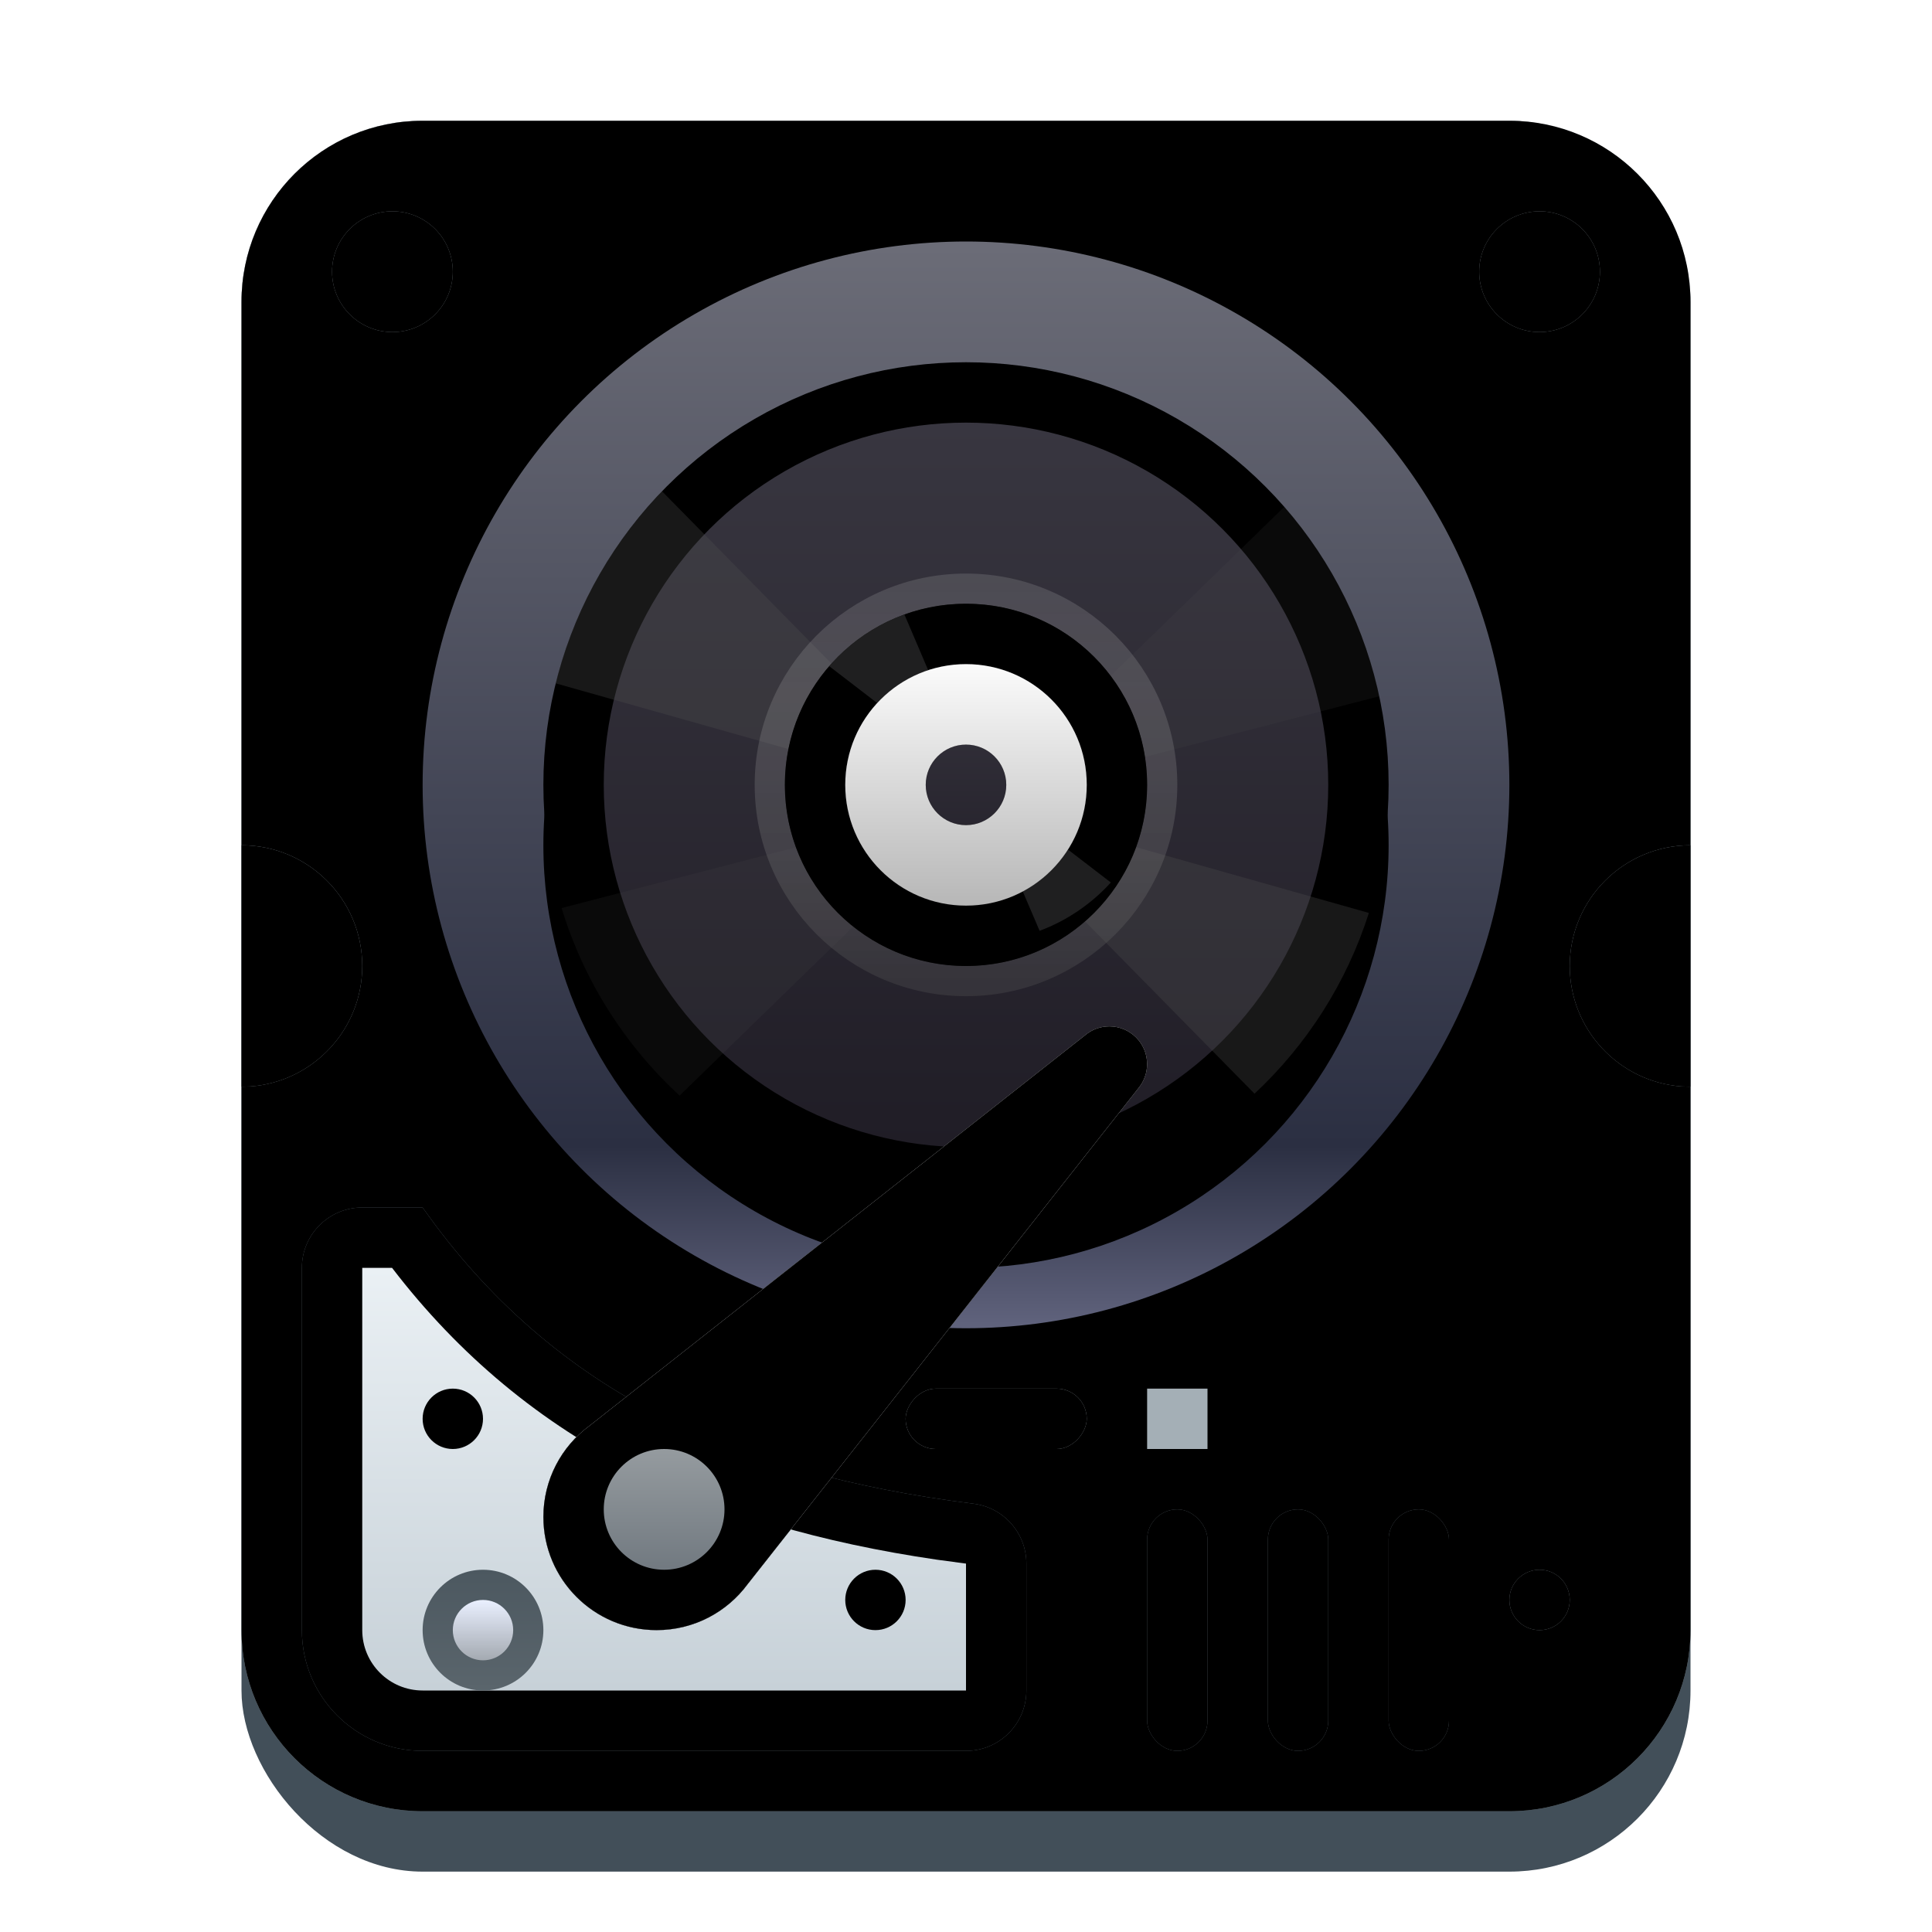 <?xml version="1.0" encoding="UTF-8"?>
<svg width="32px" height="32px" viewBox="0 0 32 32" version="1.1" xmlns="http://www.w3.org/2000/svg" xmlns:xlink="http://www.w3.org/1999/xlink">
    <title>apps/32/deepin-diskmanager</title>
    <defs>
        <filter x="-8.3%" y="-3.4%" width="116.7%" height="113.8%" filterUnits="objectBoundingBox" id="filter-1">
            <feOffset dx="0" dy="1" in="SourceAlpha" result="shadowOffsetOuter1"></feOffset>
            <feGaussianBlur stdDeviation="0.5" in="shadowOffsetOuter1" result="shadowBlurOuter1"></feGaussianBlur>
            <feColorMatrix values="0 0 0 0 0   0 0 0 0 0   0 0 0 0 0  0 0 0 0.15 0" type="matrix" in="shadowBlurOuter1" result="shadowMatrixOuter1"></feColorMatrix>
            <feMerge>
                <feMergeNode in="shadowMatrixOuter1"></feMergeNode>
                <feMergeNode in="SourceGraphic"></feMergeNode>
            </feMerge>
        </filter>
        <linearGradient x1="50%" y1="0%" x2="50%" y2="100%" id="linearGradient-2">
            <stop stop-color="#E9EEF2" offset="0%"></stop>
            <stop stop-color="#95A5AF" offset="100%"></stop>
        </linearGradient>
        <path d="M3,0 L21,0 C22.657,-3.04359188e-16 24,1.343 24,3 L24,25 C24,26.657 22.657,28 21,28 L3,28 C1.343,28 2.02906125e-16,26.657 0,25 L0,3 C-2.02906125e-16,1.343 1.343,3.04359188e-16 3,0 Z" id="path-3"></path>
        <filter x="0.0%" y="0.0%" width="100.0%" height="100.0%" filterUnits="objectBoundingBox" id="filter-4">
            <feOffset dx="0" dy="0" in="SourceAlpha" result="shadowOffsetInner1"></feOffset>
            <feComposite in="shadowOffsetInner1" in2="SourceAlpha" operator="arithmetic" k2="-1" k3="1" result="shadowInnerInner1"></feComposite>
            <feColorMatrix values="0 0 0 0 1   0 0 0 0 1   0 0 0 0 1  0 0 0 0.25 0" type="matrix" in="shadowInnerInner1"></feColorMatrix>
        </filter>
        <rect id="path-5" x="11" y="21" width="3" height="1" rx="0.5"></rect>
        <filter x="-16.7%" y="-50.0%" width="133.3%" height="200.0%" filterUnits="objectBoundingBox" id="filter-6">
            <feGaussianBlur stdDeviation="0.5" in="SourceAlpha" result="shadowBlurInner1"></feGaussianBlur>
            <feOffset dx="0" dy="0" in="shadowBlurInner1" result="shadowOffsetInner1"></feOffset>
            <feComposite in="shadowOffsetInner1" in2="SourceAlpha" operator="arithmetic" k2="-1" k3="1" result="shadowInnerInner1"></feComposite>
            <feColorMatrix values="0 0 0 0 0   0 0 0 0 0   0 0 0 0 0  0 0 0 0.2 0" type="matrix" in="shadowInnerInner1"></feColorMatrix>
        </filter>
        <rect id="path-7" x="15" y="21" width="1" height="1"></rect>
        <filter x="-100.0%" y="-100.0%" width="300.0%" height="300.0%" filterUnits="objectBoundingBox" id="filter-8">
            <feGaussianBlur stdDeviation="0.5" in="SourceAlpha" result="shadowBlurInner1"></feGaussianBlur>
            <feOffset dx="0" dy="1" in="shadowBlurInner1" result="shadowOffsetInner1"></feOffset>
            <feComposite in="shadowOffsetInner1" in2="SourceAlpha" operator="arithmetic" k2="-1" k3="1" result="shadowInnerInner1"></feComposite>
            <feColorMatrix values="0 0 0 0 0   0 0 0 0 0   0 0 0 0 0  0 0 0 0.2 0" type="matrix" in="shadowInnerInner1"></feColorMatrix>
        </filter>
        <linearGradient x1="50%" y1="0%" x2="50%" y2="100%" id="linearGradient-9">
            <stop stop-color="#94A0A9" offset="0%"></stop>
            <stop stop-color="#8C979D" offset="100%"></stop>
        </linearGradient>
        <path d="M23.999,12 L23.999,15.999 L23.851,15.995 C22.816,15.918 22,15.054 22,14 C22,12.896 22.895,12.001 23.999,12 Z" id="path-10"></path>
        <filter x="-25.0%" y="-12.5%" width="150.0%" height="125.0%" filterUnits="objectBoundingBox" id="filter-11">
            <feGaussianBlur stdDeviation="0.5" in="SourceAlpha" result="shadowBlurInner1"></feGaussianBlur>
            <feOffset dx="0" dy="0" in="shadowBlurInner1" result="shadowOffsetInner1"></feOffset>
            <feComposite in="shadowOffsetInner1" in2="SourceAlpha" operator="arithmetic" k2="-1" k3="1" result="shadowInnerInner1"></feComposite>
            <feColorMatrix values="0 0 0 0 0   0 0 0 0 0   0 0 0 0 0  0 0 0 0.2 0" type="matrix" in="shadowInnerInner1"></feColorMatrix>
        </filter>
        <path d="M1.999,12 L1.999,15.999 L1.851,15.995 C0.816,15.918 0,15.054 0,14 C0,12.896 0.895,12.001 1.999,12 Z" id="path-12"></path>
        <filter x="-25.0%" y="-12.5%" width="150.0%" height="125.0%" filterUnits="objectBoundingBox" id="filter-13">
            <feGaussianBlur stdDeviation="0.5" in="SourceAlpha" result="shadowBlurInner1"></feGaussianBlur>
            <feOffset dx="0" dy="0" in="shadowBlurInner1" result="shadowOffsetInner1"></feOffset>
            <feComposite in="shadowOffsetInner1" in2="SourceAlpha" operator="arithmetic" k2="-1" k3="1" result="shadowInnerInner1"></feComposite>
            <feColorMatrix values="0 0 0 0 0   0 0 0 0 0   0 0 0 0 0  0 0 0 0.2 0" type="matrix" in="shadowInnerInner1"></feColorMatrix>
        </filter>
        <path d="M21.5,25 C21.776,25 22,24.776 22,24.5 C22,24.224 21.776,24 21.5,24 C21.224,24 21,24.224 21,24.5 C21,24.776 21.224,25 21.5,25 Z" id="path-14"></path>
        <filter x="-50.0%" y="-50.0%" width="200.0%" height="200.0%" filterUnits="objectBoundingBox" id="filter-15">
            <feGaussianBlur stdDeviation="0.5" in="SourceAlpha" result="shadowBlurInner1"></feGaussianBlur>
            <feOffset dx="0" dy="0" in="shadowBlurInner1" result="shadowOffsetInner1"></feOffset>
            <feComposite in="shadowOffsetInner1" in2="SourceAlpha" operator="arithmetic" k2="-1" k3="1" result="shadowInnerInner1"></feComposite>
            <feColorMatrix values="0 0 0 0 0   0 0 0 0 0   0 0 0 0 0  0 0 0 0.2 0" type="matrix" in="shadowInnerInner1"></feColorMatrix>
        </filter>
        <circle id="path-16" cx="21.5" cy="2.5" r="1"></circle>
        <filter x="-50.0%" y="-50.0%" width="200.0%" height="200.0%" filterUnits="objectBoundingBox" id="filter-17">
            <feGaussianBlur stdDeviation="0.5" in="SourceAlpha" result="shadowBlurInner1"></feGaussianBlur>
            <feOffset dx="0" dy="0" in="shadowBlurInner1" result="shadowOffsetInner1"></feOffset>
            <feComposite in="shadowOffsetInner1" in2="SourceAlpha" operator="arithmetic" k2="-1" k3="1" result="shadowInnerInner1"></feComposite>
            <feColorMatrix values="0 0 0 0 0   0 0 0 0 0   0 0 0 0 0  0 0 0 0.2 0" type="matrix" in="shadowInnerInner1"></feColorMatrix>
        </filter>
        <circle id="path-18" cx="2.5" cy="2.5" r="1"></circle>
        <filter x="-50.0%" y="-50.0%" width="200.0%" height="200.0%" filterUnits="objectBoundingBox" id="filter-19">
            <feGaussianBlur stdDeviation="0.5" in="SourceAlpha" result="shadowBlurInner1"></feGaussianBlur>
            <feOffset dx="0" dy="0" in="shadowBlurInner1" result="shadowOffsetInner1"></feOffset>
            <feComposite in="shadowOffsetInner1" in2="SourceAlpha" operator="arithmetic" k2="-1" k3="1" result="shadowInnerInner1"></feComposite>
            <feColorMatrix values="0 0 0 0 0   0 0 0 0 0   0 0 0 0 0  0 0 0 0.2 0" type="matrix" in="shadowInnerInner1"></feColorMatrix>
        </filter>
        <path d="M1,19 L1,25 C1,26.105 1.895,27 3,27 L12,27 C12.552,27 13,26.552 13,26 L13,23.898 C13,23.394 12.625,22.969 12.124,22.906 C10.108,22.653 8.4,22.177 7,21.477 C5.401,20.677 4.068,19.518 3,18 L2,18 C1.448,18 1,18.448 1,19 Z" id="path-20"></path>
        <filter x="-4.2%" y="-5.6%" width="108.3%" height="111.1%" filterUnits="objectBoundingBox" id="filter-21">
            <feGaussianBlur stdDeviation="0.5" in="SourceAlpha" result="shadowBlurInner1"></feGaussianBlur>
            <feOffset dx="0" dy="0" in="shadowBlurInner1" result="shadowOffsetInner1"></feOffset>
            <feComposite in="shadowOffsetInner1" in2="SourceAlpha" operator="arithmetic" k2="-1" k3="1" result="shadowInnerInner1"></feComposite>
            <feColorMatrix values="0 0 0 0 0   0 0 0 0 0   0 0 0 0 0  0 0 0 0.2 0" type="matrix" in="shadowInnerInner1"></feColorMatrix>
        </filter>
        <linearGradient x1="50%" y1="0%" x2="50%" y2="100%" id="linearGradient-22">
            <stop stop-color="#EAF0F4" offset="0%"></stop>
            <stop stop-color="#C7D1D8" offset="100%"></stop>
        </linearGradient>
        <path d="M2.494,19 C3.602,20.447 4.958,21.573 6.553,22.371 C7.946,23.067 9.6,23.553 11.516,23.833 L12,23.898 L12,26 L3,26 C2.448,26 2,25.552 2,25 L2,19 L2.494,19 Z M10.5,24 C10.224,24 10,24.224 10,24.5 C10,24.776 10.224,25 10.5,25 C10.776,25 11,24.776 11,24.5 C11,24.224 10.776,24 10.5,24 Z M3.5,21 C3.224,21 3,21.224 3,21.5 C3,21.776 3.224,22 3.5,22 C3.776,22 4,21.776 4,21.5 C4,21.224 3.776,21 3.5,21 Z" id="path-23"></path>
        <filter x="-15.0%" y="-21.4%" width="130.0%" height="142.9%" filterUnits="objectBoundingBox" id="filter-24">
            <feOffset dx="0" dy="0" in="SourceAlpha" result="shadowOffsetOuter1"></feOffset>
            <feGaussianBlur stdDeviation="0.5" in="shadowOffsetOuter1" result="shadowBlurOuter1"></feGaussianBlur>
            <feColorMatrix values="0 0 0 0 0   0 0 0 0 0   0 0 0 0 0  0 0 0 0.276 0" type="matrix" in="shadowBlurOuter1"></feColorMatrix>
        </filter>
        <linearGradient x1="51.761%" y1="0%" x2="51.761%" y2="100%" id="linearGradient-25">
            <stop stop-color="#6B6C77" offset="0%"></stop>
            <stop stop-color="#2B2F42" offset="83.506%"></stop>
            <stop stop-color="#5F627C" offset="100%"></stop>
        </linearGradient>
        <linearGradient x1="50%" y1="0%" x2="50%" y2="100%" id="linearGradient-26">
            <stop stop-color="#393741" offset="0%"></stop>
            <stop stop-color="#1F1C25" offset="100%"></stop>
        </linearGradient>
        <circle id="path-27" cx="7" cy="7" r="7"></circle>
        <filter x="-14.3%" y="-7.1%" width="128.6%" height="128.6%" filterUnits="objectBoundingBox" id="filter-28">
            <feOffset dx="0" dy="1" in="SourceAlpha" result="shadowOffsetOuter1"></feOffset>
            <feGaussianBlur stdDeviation="0.5" in="shadowOffsetOuter1" result="shadowBlurOuter1"></feGaussianBlur>
            <feComposite in="shadowBlurOuter1" in2="SourceAlpha" operator="out" result="shadowBlurOuter1"></feComposite>
            <feColorMatrix values="0 0 0 0 0   0 0 0 0 0   0 0 0 0 0  0 0 0 0.3 0" type="matrix" in="shadowBlurOuter1"></feColorMatrix>
        </filter>
        <linearGradient x1="50%" y1="0%" x2="50%" y2="100%" id="linearGradient-29">
            <stop stop-color="#E5E5E5" stop-opacity="0.15" offset="0%"></stop>
            <stop stop-color="#565656" stop-opacity="0.328" offset="100%"></stop>
        </linearGradient>
        <circle id="path-30" cx="3" cy="3" r="3"></circle>
        <filter x="-25.0%" y="-25.0%" width="150.0%" height="150.0%" filterUnits="objectBoundingBox" id="filter-31">
            <feOffset dx="0" dy="0" in="SourceAlpha" result="shadowOffsetOuter1"></feOffset>
            <feGaussianBlur stdDeviation="0.5" in="shadowOffsetOuter1" result="shadowBlurOuter1"></feGaussianBlur>
            <feComposite in="shadowBlurOuter1" in2="SourceAlpha" operator="out" result="shadowBlurOuter1"></feComposite>
            <feColorMatrix values="0 0 0 0 0   0 0 0 0 0   0 0 0 0 0  0 0 0 0.3 0" type="matrix" in="shadowBlurOuter1"></feColorMatrix>
        </filter>
        <linearGradient x1="50%" y1="0%" x2="50%" y2="100%" id="linearGradient-32">
            <stop stop-color="#FBFBFB" offset="0%"></stop>
            <stop stop-color="#B7B7B7" offset="100%"></stop>
        </linearGradient>
        <path d="M9,7 C10.105,7 11,7.895 11,9 C11,10.105 10.105,11 9,11 C7.895,11 7,10.105 7,9 C7,7.895 7.895,7 9,7 Z M9,8.333 C8.632,8.333 8.333,8.632 8.333,9 C8.333,9.368 8.632,9.667 9,9.667 C9.368,9.667 9.667,9.368 9.667,9 C9.667,8.632 9.368,8.333 9,8.333 Z" id="path-33"></path>
        <filter x="-37.5%" y="-37.5%" width="175.0%" height="175.0%" filterUnits="objectBoundingBox" id="filter-34">
            <feOffset dx="0" dy="0" in="SourceAlpha" result="shadowOffsetOuter1"></feOffset>
            <feGaussianBlur stdDeviation="0.5" in="shadowOffsetOuter1" result="shadowBlurOuter1"></feGaussianBlur>
            <feColorMatrix values="0 0 0 0 0   0 0 0 0 0   0 0 0 0 0  0 0 0 0.3 0" type="matrix" in="shadowBlurOuter1"></feColorMatrix>
        </filter>
        <linearGradient x1="97.247%" y1="2.562%" x2="6.271%" y2="93.306%" id="linearGradient-35">
            <stop stop-color="#F7F9FB" offset="0%"></stop>
            <stop stop-color="#ECF1F6" offset="100%"></stop>
        </linearGradient>
        <path d="M3.384,9.238 L9.852,1.029 C9.944,0.919 10,0.778 10,0.624 C10,0.28 9.72,0 9.375,0 C9.221,0 9.08,0.055 8.971,0.148 L0.762,6.617 C0.299,6.958 0,7.507 0,8.125 C0,9.161 0.84,10 1.875,10 C2.494,10 3.042,9.701 3.384,9.238 Z" id="path-36"></path>
        <filter x="-15.0%" y="-15.0%" width="130.0%" height="130.0%" filterUnits="objectBoundingBox" id="filter-37">
            <feOffset dx="0" dy="0" in="SourceAlpha" result="shadowOffsetOuter1"></feOffset>
            <feGaussianBlur stdDeviation="0.5" in="shadowOffsetOuter1" result="shadowBlurOuter1"></feGaussianBlur>
            <feColorMatrix values="0 0 0 0 0   0 0 0 0 0   0 0 0 0 0  0 0 0 0.3 0" type="matrix" in="shadowBlurOuter1"></feColorMatrix>
        </filter>
        <filter x="-10.0%" y="-10.0%" width="120.0%" height="120.0%" filterUnits="objectBoundingBox" id="filter-38">
            <feOffset dx="0" dy="0" in="SourceAlpha" result="shadowOffsetInner1"></feOffset>
            <feComposite in="shadowOffsetInner1" in2="SourceAlpha" operator="arithmetic" k2="-1" k3="1" result="shadowInnerInner1"></feComposite>
            <feColorMatrix values="0 0 0 0 1   0 0 0 0 1   0 0 0 0 1  0 0 0 0.942 0" type="matrix" in="shadowInnerInner1"></feColorMatrix>
        </filter>
        <linearGradient x1="50%" y1="0%" x2="50%" y2="97.679%" id="linearGradient-39">
            <stop stop-color="#959B9F" offset="0%"></stop>
            <stop stop-color="#727A81" offset="100%"></stop>
        </linearGradient>
        <linearGradient x1="50%" y1="0%" x2="50%" y2="99.448%" id="linearGradient-40">
            <stop stop-color="#4C5860" offset="0%"></stop>
            <stop stop-color="#5A656C" offset="100%"></stop>
        </linearGradient>
        <linearGradient x1="50%" y1="1.833%" x2="50%" y2="100%" id="linearGradient-41">
            <stop stop-color="#A5ABB2" offset="0%"></stop>
            <stop stop-color="#EAF0FF" offset="100%"></stop>
        </linearGradient>
        <rect id="path-42" x="15" y="23" width="1" height="4" rx="0.5"></rect>
        <filter x="-50.0%" y="-12.5%" width="200.0%" height="125.0%" filterUnits="objectBoundingBox" id="filter-43">
            <feGaussianBlur stdDeviation="0.5" in="SourceAlpha" result="shadowBlurInner1"></feGaussianBlur>
            <feOffset dx="0" dy="0" in="shadowBlurInner1" result="shadowOffsetInner1"></feOffset>
            <feComposite in="shadowOffsetInner1" in2="SourceAlpha" operator="arithmetic" k2="-1" k3="1" result="shadowInnerInner1"></feComposite>
            <feColorMatrix values="0 0 0 0 0   0 0 0 0 0   0 0 0 0 0  0 0 0 0.2 0" type="matrix" in="shadowInnerInner1"></feColorMatrix>
        </filter>
        <rect id="path-44" x="17" y="23" width="1" height="4" rx="0.5"></rect>
        <filter x="-50.0%" y="-12.5%" width="200.0%" height="125.0%" filterUnits="objectBoundingBox" id="filter-45">
            <feGaussianBlur stdDeviation="0.5" in="SourceAlpha" result="shadowBlurInner1"></feGaussianBlur>
            <feOffset dx="0" dy="0" in="shadowBlurInner1" result="shadowOffsetInner1"></feOffset>
            <feComposite in="shadowOffsetInner1" in2="SourceAlpha" operator="arithmetic" k2="-1" k3="1" result="shadowInnerInner1"></feComposite>
            <feColorMatrix values="0 0 0 0 0   0 0 0 0 0   0 0 0 0 0  0 0 0 0.2 0" type="matrix" in="shadowInnerInner1"></feColorMatrix>
        </filter>
        <rect id="path-46" x="19" y="23" width="1" height="4" rx="0.5"></rect>
        <filter x="-50.0%" y="-12.5%" width="200.0%" height="125.0%" filterUnits="objectBoundingBox" id="filter-47">
            <feGaussianBlur stdDeviation="0.5" in="SourceAlpha" result="shadowBlurInner1"></feGaussianBlur>
            <feOffset dx="0" dy="0" in="shadowBlurInner1" result="shadowOffsetInner1"></feOffset>
            <feComposite in="shadowOffsetInner1" in2="SourceAlpha" operator="arithmetic" k2="-1" k3="1" result="shadowInnerInner1"></feComposite>
            <feColorMatrix values="0 0 0 0 0   0 0 0 0 0   0 0 0 0 0  0 0 0 0.2 0" type="matrix" in="shadowInnerInner1"></feColorMatrix>
        </filter>
    </defs>
    <g id="apps/32/deepin-diskmanager" stroke="none" stroke-width="1" fill="none" fill-rule="evenodd">
        <g id="编组" filter="url(#filter-1)" transform="translate(4, 1)">
            <rect id="矩形" fill="#424F59" x="0" y="0" width="24" height="29" rx="3"></rect>
            <g id="矩形备份">
                <use fill="url(#linearGradient-2)" fill-rule="evenodd" xlink:href="#path-3"></use>
                <use fill="black" fill-opacity="1" filter="url(#filter-4)" xlink:href="#path-3"></use>
            </g>
            <g id="矩形" transform="translate(12.5, 21.5) scale(1, -1) translate(-12.5, -21.5)">
                <use fill="#A4AFB6" fill-rule="evenodd" xlink:href="#path-5"></use>
                <use fill="black" fill-opacity="1" filter="url(#filter-6)" xlink:href="#path-5"></use>
            </g>
            <g id="矩形备份-2">
                <use fill="#A4AFB6" fill-rule="evenodd" xlink:href="#path-7"></use>
                <use fill="black" fill-opacity="1" filter="url(#filter-8)" xlink:href="#path-7"></use>
            </g>
            <g id="形状结合">
                <use fill="url(#linearGradient-9)" fill-rule="evenodd" xlink:href="#path-10"></use>
                <use fill="black" fill-opacity="1" filter="url(#filter-11)" xlink:href="#path-10"></use>
            </g>
            <g id="形状结合备份" transform="translate(1, 13.999) scale(-1, 1) translate(-1, -13.999)">
                <use fill="url(#linearGradient-9)" fill-rule="evenodd" xlink:href="#path-12"></use>
                <use fill="black" fill-opacity="1" filter="url(#filter-13)" xlink:href="#path-12"></use>
            </g>
            <g id="椭圆形备份-7">
                <use fill="#8C969D" fill-rule="evenodd" xlink:href="#path-14"></use>
                <use fill="black" fill-opacity="1" filter="url(#filter-15)" xlink:href="#path-14"></use>
            </g>
            <g id="椭圆形备份-8">
                <use fill="#8C969D" fill-rule="evenodd" xlink:href="#path-16"></use>
                <use fill="black" fill-opacity="1" filter="url(#filter-17)" xlink:href="#path-16"></use>
            </g>
            <g id="椭圆形备份-9">
                <use fill="#8C969D" fill-rule="evenodd" xlink:href="#path-18"></use>
                <use fill="black" fill-opacity="1" filter="url(#filter-19)" xlink:href="#path-18"></use>
            </g>
            <g id="路径">
                <use fill="#6C7982" fill-rule="evenodd" xlink:href="#path-20"></use>
                <use fill="black" fill-opacity="1" filter="url(#filter-21)" xlink:href="#path-20"></use>
            </g>
            <g id="形状结合" fill-rule="nonzero">
                <use fill="black" fill-opacity="1" filter="url(#filter-24)" xlink:href="#path-23"></use>
                <use fill="url(#linearGradient-22)" xlink:href="#path-23"></use>
            </g>
            <g id="编组-12" transform="translate(3, 2)">
                <circle id="椭圆形" fill="url(#linearGradient-25)" cx="9" cy="9" r="9"></circle>
                <g id="编组-10" transform="translate(2, 2)">
                    <g id="椭圆形备份-2">
                        <use fill="black" fill-opacity="1" filter="url(#filter-28)" xlink:href="#path-27"></use>
                        <circle stroke="#000000" stroke-width="1" stroke-linejoin="square" fill="url(#linearGradient-26)" fill-rule="evenodd" cx="7" cy="7" r="6.5"></circle>
                    </g>
                    <path d="M7.313,7.223 L2.256,12.147 C1.352,11.314 0.669,10.246 0.302,9.04 L7.313,7.223 Z M12.272,2.395 C13.041,3.274 13.593,4.348 13.846,5.532 L7.313,7.223 Z" id="形状结合" fill-opacity="0.305" fill="#4F4F50" fill-rule="nonzero" opacity="0.414"></path>
                    <path d="M6.973,7.229 L13.673,9.121 C13.305,10.278 12.645,11.305 11.779,12.115 L6.973,7.229 Z M1.965,2.137 L6.973,7.229 L0.203,5.318 C0.503,4.101 1.122,3.01 1.965,2.137 Z" id="形状结合" fill-opacity="0.305" fill="#4F4F50" fill-rule="nonzero"></path>
                </g>
                <g id="编组-11" transform="translate(6, 6)">
                    <g id="椭圆形备份-3">
                        <use fill="black" fill-opacity="1" filter="url(#filter-31)" xlink:href="#path-30"></use>
                        <circle stroke="#000000" stroke-width="1" stroke-linejoin="square" fill="url(#linearGradient-26)" fill-rule="evenodd" cx="3" cy="3" r="2.5"></circle>
                        <circle stroke="url(#linearGradient-29)" stroke-width="0.5" cx="3" cy="3" r="3.25"></circle>
                    </g>
                    <path d="M3.661,3.282 L5.399,4.617 C5.077,4.971 4.673,5.248 4.219,5.417 L3.419,3.546 C3.513,3.472 3.595,3.382 3.661,3.282 Z M1.98,0.178 L2.573,1.567 C2.308,1.604 2.071,1.736 1.898,1.928 L0.734,1.034 C1.067,0.651 1.494,0.353 1.98,0.178 Z" id="形状结合" fill-opacity="0.401" fill="#4F4F50" fill-rule="nonzero"></path>
                </g>
                <g id="形状结合">
                    <use fill="black" fill-opacity="1" filter="url(#filter-34)" xlink:href="#path-33"></use>
                    <use fill="url(#linearGradient-32)" fill-rule="evenodd" xlink:href="#path-33"></use>
                </g>
            </g>
            <g id="编组-3" transform="translate(5, 15)">
                <g id="Shape" fill-rule="nonzero">
                    <use fill="black" fill-opacity="1" filter="url(#filter-37)" xlink:href="#path-36"></use>
                    <use fill="url(#linearGradient-35)" xlink:href="#path-36"></use>
                    <use fill="black" fill-opacity="1" filter="url(#filter-38)" xlink:href="#path-36"></use>
                </g>
                <circle id="椭圆形" fill="url(#linearGradient-39)" cx="2" cy="8" r="1"></circle>
            </g>
            <g id="编组-4" transform="translate(3, 24)" fill-rule="nonzero">
                <path d="M2,1 C2,1.553 1.552,2 1,2 C0.448,2 0,1.553 0,1 C0,0.448 0.448,0 1,0 C1.552,0 2,0.448 2,1 Z" id="Shape" fill="url(#linearGradient-40)"></path>
                <path d="M1.5,1 C1.5,1.276 1.276,1.5 1,1.5 C0.724,1.5 0.5,1.276 0.5,1 C0.5,0.724 0.724,0.5 1,0.5 C1.276,0.5 1.5,0.724 1.5,1 Z" id="Shape" fill="url(#linearGradient-41)" transform="translate(1, 1) scale(-1, 1) rotate(-180) translate(-1, -1)"></path>
            </g>
            <g id="矩形备份-9">
                <use fill="#6C7982" fill-rule="evenodd" xlink:href="#path-42"></use>
                <use fill="black" fill-opacity="1" filter="url(#filter-43)" xlink:href="#path-42"></use>
            </g>
            <g id="矩形备份-10">
                <use fill="#6C7982" fill-rule="evenodd" xlink:href="#path-44"></use>
                <use fill="black" fill-opacity="1" filter="url(#filter-45)" xlink:href="#path-44"></use>
            </g>
            <g id="矩形备份-11">
                <use fill="#6C7982" fill-rule="evenodd" xlink:href="#path-46"></use>
                <use fill="black" fill-opacity="1" filter="url(#filter-47)" xlink:href="#path-46"></use>
            </g>
        </g>
        <g id="Guide/32" transform="translate(1, 1)"></g>
    </g>
</svg>